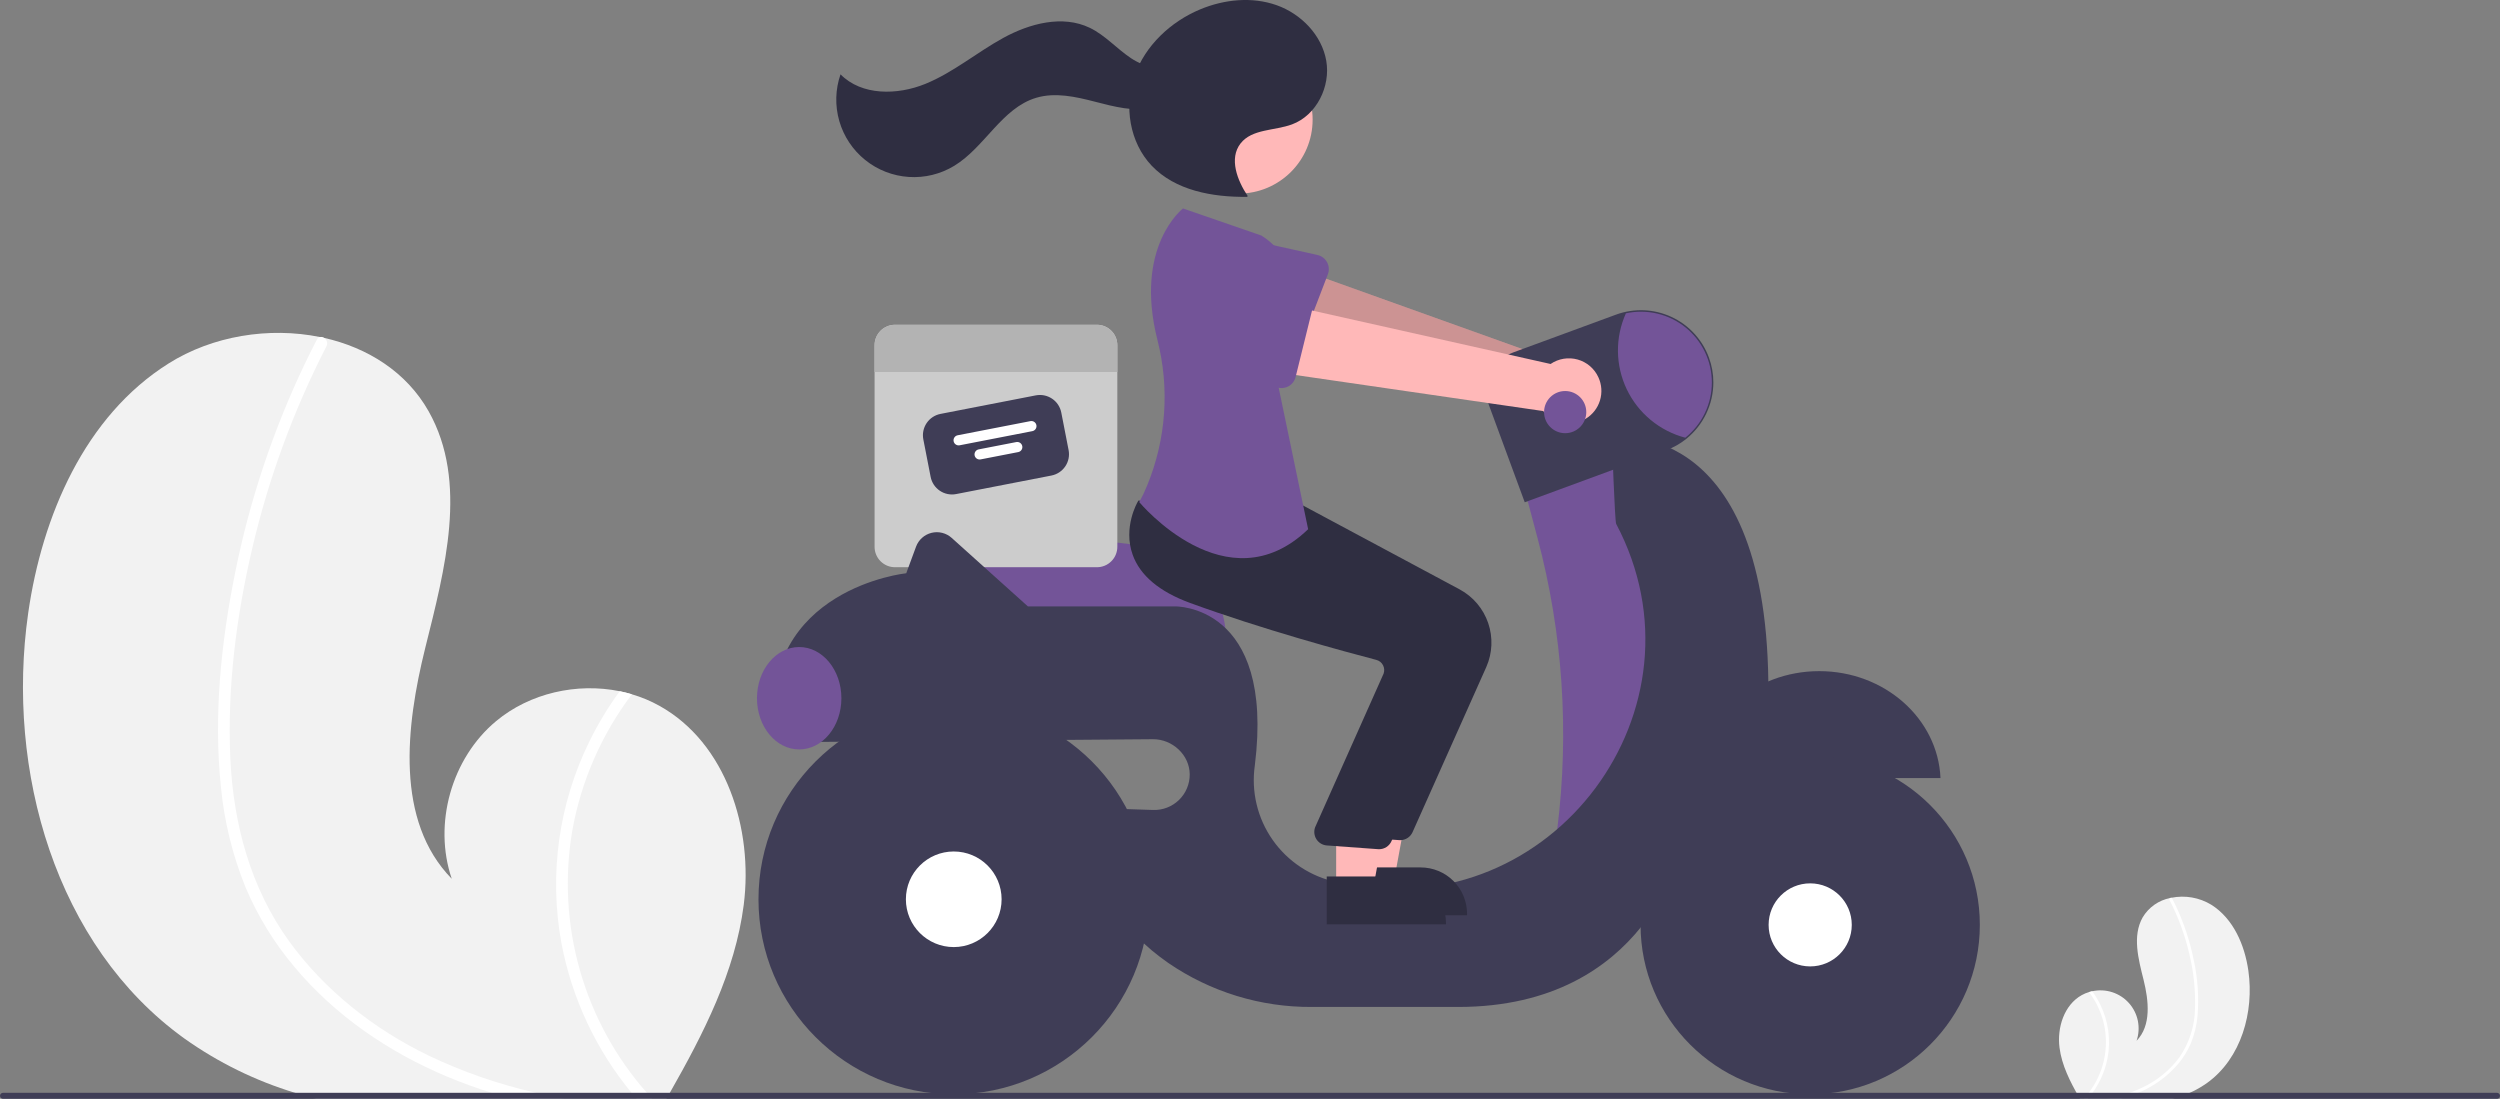 <svg width="339" height="149" viewBox="0 0 339 149" fill="none" xmlns="http://www.w3.org/2000/svg">
<rect x="0" y="0" width="339" height="149" fill="#808080" stroke="none"/>
<g clip-path="url(#clip0_3023_2930)">
<path d="M100.853 122.682C99.687 131.802 95.402 140.146 90.83 148.183C90.679 148.457 90.523 148.726 90.364 149H42.846C41.886 148.751 40.937 148.477 39.992 148.183C34.625 146.551 29.558 144.062 24.989 140.811C7.507 128.232 0.78 104.463 3.819 83.164C5.708 69.932 11.523 56.421 22.846 49.295C28.824 45.525 36.504 44.3 43.386 45.701C43.566 45.733 43.746 45.774 43.93 45.811C49.851 47.142 55.127 50.45 58.128 55.78C63.526 65.358 60.312 77.222 57.658 87.881C55.012 98.541 53.577 111.3 61.256 119.161C58.721 111.708 61.224 102.817 67.28 97.777C71.856 93.975 78.227 92.549 84.038 93.73C84.594 93.848 85.142 93.983 85.682 94.146C86.986 94.528 88.244 95.054 89.431 95.715C98.489 100.767 102.157 112.402 100.853 122.682Z" fill="#F2F2F2"/>
<path d="M72.678 148.183C73.995 148.49 75.316 148.759 76.645 149H69.46C68.519 148.747 67.583 148.477 66.655 148.183C64.614 147.546 62.605 146.815 60.627 145.99C52.694 142.666 45.386 137.675 39.858 131.034C37.154 127.817 34.946 124.214 33.307 120.346C31.529 115.974 30.4 111.366 29.954 106.668C28.952 97.03 29.974 87.126 31.884 77.659C33.855 67.847 37.036 58.317 41.355 49.287C41.874 48.204 42.411 47.129 42.966 46.06C43.004 45.972 43.062 45.894 43.135 45.832C43.208 45.77 43.294 45.725 43.387 45.701C43.576 45.664 43.771 45.704 43.931 45.811C44.122 45.921 44.264 46.1 44.327 46.311C44.391 46.522 44.37 46.75 44.27 46.946C39.817 55.619 36.442 64.803 34.219 74.294C32.043 83.552 30.808 93.24 31.23 102.76C31.63 111.655 33.957 120.403 39.236 127.677C44.057 134.318 50.715 139.553 58.08 143.119C62.741 145.346 67.638 147.045 72.678 148.183Z" fill="white"/>
<path d="M88.446 149.001H86.328C86.091 148.731 85.861 148.457 85.637 148.184C80.812 142.329 77.543 135.353 76.133 127.902C74.421 118.604 75.753 109.002 79.932 100.518C81.098 98.139 82.472 95.868 84.038 93.731C84.594 93.849 85.142 93.984 85.681 94.147C81.563 99.597 78.793 105.942 77.597 112.664C76.53 118.964 76.885 125.421 78.635 131.566C80.385 137.711 83.487 143.389 87.714 148.184C87.951 148.457 88.196 148.731 88.446 149.001Z" fill="white"/>
<path d="M279.269 142.055C279.576 144.462 280.707 146.664 281.914 148.785C281.954 148.857 281.995 148.929 282.037 149.001H294.578C294.831 148.935 295.082 148.863 295.331 148.785C296.747 148.355 298.085 147.698 299.291 146.84C303.904 143.52 305.68 137.247 304.878 131.626C304.379 128.133 302.844 124.568 299.856 122.687C298.233 121.7 296.297 121.361 294.435 121.738C294.388 121.747 294.34 121.758 294.292 121.767C293.516 121.917 292.782 122.229 292.136 122.682C291.49 123.136 290.948 123.721 290.544 124.398C289.12 126.926 289.968 130.057 290.669 132.871C291.367 135.684 291.746 139.051 289.719 141.126C290.016 140.258 290.076 139.327 289.894 138.428C289.711 137.53 289.292 136.696 288.68 136.012C288.068 135.329 287.284 134.821 286.41 134.54C285.536 134.259 284.603 134.215 283.706 134.414C283.56 134.445 283.415 134.481 283.273 134.524C282.928 134.625 282.596 134.764 282.283 134.938C279.892 136.271 278.924 139.342 279.269 142.055Z" fill="#F2F2F2"/>
<path d="M286.703 148.785C286.356 148.866 286.007 148.937 285.656 149H287.552C287.801 148.934 288.048 148.862 288.293 148.785C288.831 148.617 289.362 148.424 289.884 148.206C292.001 147.348 293.881 145.994 295.365 144.259C296.079 143.41 296.661 142.459 297.094 141.438C297.563 140.284 297.861 139.068 297.979 137.828C298.194 135.265 298.022 132.684 297.469 130.172C296.949 127.583 296.11 125.067 294.97 122.684C294.833 122.399 294.691 122.115 294.545 121.833C294.535 121.81 294.519 121.789 294.5 121.772C294.481 121.756 294.458 121.744 294.434 121.738C294.384 121.728 294.332 121.739 294.29 121.767C294.24 121.796 294.202 121.843 294.185 121.899C294.169 121.955 294.174 122.015 294.201 122.067C295.376 124.356 296.267 126.779 296.853 129.284C297.458 131.741 297.723 134.268 297.642 136.797C297.599 139.148 296.864 141.435 295.529 143.373C294.231 145.118 292.523 146.517 290.556 147.448C289.326 148.036 288.033 148.485 286.703 148.785Z" fill="white"/>
<path d="M282.543 149.001H283.102C283.165 148.93 283.225 148.858 283.284 148.785C284.558 147.24 285.42 145.399 285.793 143.433C286.244 140.979 285.893 138.444 284.79 136.205C284.482 135.578 284.12 134.978 283.706 134.414C283.56 134.445 283.415 134.481 283.273 134.524C284.359 135.962 285.091 137.637 285.406 139.411C285.688 141.074 285.594 142.778 285.132 144.4C284.67 146.021 283.852 147.52 282.736 148.785C282.674 148.858 282.609 148.93 282.543 149.001Z" fill="white"/>
<path d="M166.232 86.791H126.983L126.567 74.739C126.549 74.216 126.644 73.696 126.847 73.214C127.049 72.732 127.354 72.3 127.74 71.947C128.126 71.593 128.584 71.328 129.082 71.168C129.581 71.009 130.108 70.959 130.628 71.023L153.468 73.816H153.471C156.857 73.825 160.101 75.174 162.493 77.568C164.885 79.962 166.23 83.205 166.232 86.587V86.791Z" fill="#735498"/>
<path d="M148.738 44.039H121.364C121 44.039 120.639 44.111 120.303 44.25C119.967 44.389 119.661 44.593 119.404 44.85C119.146 45.107 118.942 45.412 118.803 45.748C118.663 46.084 118.592 46.444 118.592 46.808V74.147C118.592 74.511 118.663 74.871 118.803 75.207C118.942 75.543 119.146 75.848 119.404 76.105C119.661 76.362 119.967 76.567 120.303 76.706C120.639 76.845 121 76.916 121.364 76.916H148.738C149.102 76.916 149.463 76.845 149.799 76.706C150.136 76.567 150.441 76.362 150.699 76.105C150.956 75.848 151.16 75.543 151.3 75.207C151.439 74.871 151.51 74.511 151.51 74.147V46.808C151.51 46.444 151.439 46.084 151.3 45.748C151.16 45.412 150.956 45.107 150.699 44.85C150.441 44.593 150.136 44.389 149.799 44.25C149.463 44.111 149.102 44.039 148.738 44.039Z" fill="#CCCCCC"/>
<path d="M142.574 64.483L129.65 66.996C128.883 67.144 128.089 66.983 127.441 66.547C126.794 66.111 126.346 65.436 126.196 64.671L125.202 59.576C125.054 58.81 125.216 58.017 125.652 57.37C126.088 56.723 126.764 56.276 127.53 56.126L140.455 53.612C141.222 53.464 142.016 53.626 142.663 54.062C143.311 54.497 143.759 55.172 143.909 55.937L144.902 61.033C145.051 61.798 144.889 62.592 144.453 63.238C144.016 63.885 143.341 64.332 142.574 64.483Z" fill="#3F3D56"/>
<path d="M139.988 58.463L130.124 60.382C129.944 60.417 129.757 60.379 129.605 60.276C129.452 60.174 129.347 60.015 129.312 59.835C129.276 59.654 129.314 59.468 129.417 59.316C129.52 59.163 129.679 59.058 129.859 59.023L139.723 57.105C139.903 57.069 140.09 57.107 140.243 57.21C140.395 57.313 140.501 57.471 140.536 57.652C140.571 57.832 140.533 58.019 140.43 58.171C140.327 58.323 140.168 58.428 139.988 58.463Z" fill="white"/>
<path d="M138.072 61.303L132.97 62.295C132.79 62.331 132.603 62.293 132.45 62.19C132.298 62.087 132.192 61.928 132.157 61.748C132.122 61.568 132.16 61.381 132.263 61.229C132.366 61.077 132.525 60.972 132.705 60.937L137.807 59.944C137.896 59.927 137.988 59.927 138.077 59.946C138.167 59.964 138.251 59.999 138.327 60.05C138.402 60.101 138.467 60.166 138.517 60.242C138.567 60.317 138.602 60.402 138.62 60.492C138.637 60.581 138.637 60.672 138.619 60.761C138.6 60.851 138.565 60.935 138.514 61.011C138.463 61.086 138.398 61.151 138.322 61.201C138.246 61.251 138.161 61.286 138.072 61.303Z" fill="white"/>
<path d="M151.51 46.808V50.441H118.592V46.808C118.592 46.444 118.663 46.084 118.803 45.748C118.942 45.412 119.146 45.107 119.404 44.85C119.661 44.593 119.967 44.389 120.303 44.25C120.639 44.111 121 44.039 121.364 44.039H148.738C149.102 44.039 149.463 44.111 149.799 44.25C150.136 44.389 150.441 44.593 150.699 44.85C150.956 45.107 151.16 45.412 151.3 45.748C151.439 46.084 151.51 46.444 151.51 46.808Z" fill="#B3B3B3"/>
<path d="M217.247 51.579C217.057 50.966 216.735 50.403 216.303 49.928C215.871 49.453 215.341 49.078 214.748 48.831C214.156 48.583 213.517 48.468 212.875 48.493C212.233 48.519 211.605 48.685 211.034 48.979L173.374 35.484L171.715 44.881L209.256 55.191C209.815 56.116 210.693 56.803 211.726 57.124C212.759 57.444 213.873 57.375 214.858 56.93C215.843 56.485 216.63 55.694 217.071 54.708C217.511 53.722 217.574 52.608 217.247 51.579Z" fill="#FFB8B8"/>
<path opacity="0.2" d="M217.247 51.579C217.057 50.966 216.735 50.403 216.303 49.928C215.871 49.453 215.341 49.078 214.748 48.831C214.156 48.583 213.517 48.468 212.875 48.493C212.233 48.519 211.605 48.685 211.034 48.979L173.374 35.484L171.715 44.881L209.256 55.191C209.815 56.116 210.693 56.803 211.726 57.124C212.759 57.444 213.873 57.375 214.858 56.93C215.843 56.485 216.63 55.694 217.071 54.708C217.511 53.722 217.574 52.608 217.247 51.579Z" fill="black"/>
<path d="M180.057 37.197L176.501 46.476C176.399 46.74 176.242 46.979 176.04 47.177C175.838 47.375 175.596 47.527 175.33 47.623C175.063 47.719 174.779 47.757 174.497 47.733C174.215 47.71 173.942 47.626 173.695 47.487L165.052 42.629C163.702 42.104 162.616 41.066 162.032 39.743C161.447 38.42 161.412 36.919 161.934 35.57C162.455 34.22 163.491 33.133 164.815 32.545C166.138 31.958 167.64 31.918 168.993 32.435L178.644 34.573C178.921 34.635 179.181 34.755 179.406 34.925C179.632 35.096 179.818 35.313 179.952 35.562C180.086 35.811 180.165 36.086 180.183 36.368C180.201 36.65 180.158 36.933 180.057 37.197Z" fill="#735498"/>
<path d="M220.211 60.17L206.717 66.296L208.489 72.958C211.91 85.822 212.818 99.223 211.163 112.43L221.029 114.489L229.208 93.66L226.345 69.972L220.211 60.17Z" fill="#735498"/>
<path d="M246.689 91.006C237.822 91.006 230.597 97.443 230.246 105.504H263.131C262.78 97.443 255.555 91.006 246.689 91.006Z" fill="#3F3D56"/>
<path d="M239.787 92.395C239.325 56.007 218.575 59.354 218.575 59.354C218.575 59.354 218.963 70.681 219.15 71.033C232.373 96.019 210.55 125.312 182.772 119.923C182.248 119.822 181.745 119.719 181.262 119.614C177.743 118.88 174.635 116.835 172.572 113.894C170.508 110.953 169.644 107.338 170.155 103.783C172.891 81.837 159.281 82.225 159.281 82.225H139.38L129.045 72.936C128.68 72.608 128.24 72.374 127.764 72.255C127.288 72.136 126.79 72.135 126.314 72.253C125.837 72.371 125.397 72.603 125.031 72.93C124.666 73.257 124.386 73.669 124.216 74.129L122.886 77.733C122.886 77.733 103.258 79.775 104.894 98.97H110.962C110.947 99.516 110.969 100.061 111.028 100.604L156.317 100.236C158.971 100.214 161.315 102.363 161.326 105.014C161.328 105.66 161.201 106.299 160.95 106.894C160.7 107.489 160.332 108.028 159.868 108.478C159.404 108.927 158.855 109.279 158.252 109.512C157.649 109.745 157.005 109.853 156.359 109.832L149.058 109.589C146.809 119.595 152.329 126.334 158.412 130.571C164.139 134.503 170.935 136.587 177.884 136.544H197.72C223.482 136.544 227.981 114.898 227.981 114.898C241.475 109.18 239.787 92.395 239.787 92.395Z" fill="#3F3D56"/>
<path d="M245.463 148.388C258.167 148.388 268.465 138.102 268.465 125.415C268.465 112.727 258.167 102.441 245.463 102.441C232.759 102.441 222.461 112.727 222.461 125.415C222.461 138.102 232.759 148.388 245.463 148.388Z" fill="#3F3D56"/>
<path d="M245.462 131.045C248.576 131.045 251.1 128.524 251.1 125.414C251.1 122.304 248.576 119.783 245.462 119.783C242.348 119.783 239.824 122.304 239.824 125.414C239.824 128.524 242.348 131.045 245.462 131.045Z" fill="white"/>
<path d="M129.328 148.387C143.951 148.387 155.806 136.548 155.806 121.943C155.806 107.338 143.951 95.498 129.328 95.498C114.704 95.498 102.85 107.338 102.85 121.943C102.85 136.548 114.704 148.387 129.328 148.387Z" fill="#3F3D56"/>
<path d="M129.328 128.424C132.912 128.424 135.817 125.522 135.817 121.942C135.817 118.363 132.912 115.461 129.328 115.461C125.743 115.461 122.838 118.363 122.838 121.942C122.838 125.522 125.743 128.424 129.328 128.424Z" fill="white"/>
<path d="M206.755 68.107L201.9 54.936C201.647 54.249 201.532 53.52 201.561 52.789C201.59 52.058 201.763 51.34 202.071 50.676C202.378 50.012 202.813 49.415 203.351 48.919C203.889 48.422 204.52 48.037 205.207 47.784L219.127 42.666C220.336 42.221 221.621 42.019 222.909 42.07C224.197 42.122 225.462 42.426 226.632 42.965C227.802 43.505 228.854 44.269 229.728 45.215C230.602 46.161 231.281 47.269 231.727 48.477C232.128 49.561 232.333 50.708 232.332 51.864C232.327 53.331 231.995 54.779 231.359 56.102C230.723 57.426 229.8 58.591 228.657 59.513C227.831 60.175 226.903 60.697 225.909 61.06L206.755 68.107Z" fill="#3F3D56"/>
<path d="M232.127 51.864C232.125 53.302 231.802 54.721 231.179 56.017C230.556 57.313 229.65 58.454 228.528 59.354C226.806 58.901 225.204 58.078 223.833 56.943C222.461 55.809 221.354 54.39 220.587 52.785C219.821 51.179 219.413 49.427 219.393 47.648C219.373 45.87 219.742 44.109 220.472 42.487C221.875 42.182 223.328 42.195 224.725 42.525C226.122 42.854 227.427 43.492 228.545 44.392C229.663 45.291 230.564 46.429 231.184 47.722C231.804 49.015 232.126 50.43 232.127 51.864Z" fill="#735498"/>
<path d="M108.37 101.624C111.531 101.624 114.094 98.516 114.094 94.681C114.094 90.847 111.531 87.738 108.37 87.738C105.208 87.738 102.645 90.847 102.645 94.681C102.645 98.516 105.208 101.624 108.37 101.624Z" fill="#735498"/>
<path d="M184.046 119.258H189.059L191.444 106.271L184.045 106.272L184.046 119.258Z" fill="#FFB8B8"/>
<path d="M182.768 117.623L192.641 117.623H192.641C193.467 117.623 194.285 117.786 195.049 118.101C195.812 118.417 196.506 118.88 197.09 119.464C197.674 120.047 198.138 120.74 198.454 121.502C198.77 122.265 198.933 123.082 198.933 123.907V124.111L182.768 124.112L182.768 117.623Z" fill="#2F2E41"/>
<path d="M189.865 113.927C189.807 113.927 189.748 113.924 189.689 113.919L182.751 113.414C182.471 113.388 182.2 113.298 181.96 113.151C181.719 113.004 181.516 112.804 181.366 112.566C181.215 112.328 181.121 112.059 181.092 111.779C181.062 111.499 181.097 111.216 181.194 110.952L190.479 90.117C190.545 89.931 190.572 89.734 190.559 89.537C190.545 89.34 190.49 89.149 190.399 88.974C190.307 88.797 190.179 88.642 190.024 88.518C189.868 88.394 189.687 88.305 189.494 88.255C185.128 87.115 173.926 84.08 164.228 80.529C160.074 79.007 157.457 76.808 156.451 73.993C155.125 70.282 157.087 66.898 157.171 66.756L157.237 66.644L166.362 67.473L176.254 68.313L197.933 79.924C199.749 80.904 201.129 82.533 201.797 84.484C202.466 86.436 202.373 88.567 201.539 90.454L191.544 112.838C191.4 113.162 191.164 113.438 190.866 113.631C190.568 113.824 190.221 113.927 189.865 113.927Z" fill="#2F2E41"/>
<path d="M167.948 26.253C173.495 26.253 177.992 21.762 177.992 16.222C177.992 10.682 173.495 6.191 167.948 6.191C162.401 6.191 157.904 10.682 157.904 16.222C157.904 21.762 162.401 26.253 167.948 26.253Z" fill="#FFB8B8"/>
<path d="M181.184 120.482H186.198L188.583 107.496L181.184 107.497L181.184 120.482Z" fill="#FFB8B8"/>
<path d="M179.904 118.848L189.777 118.848H189.778C190.604 118.848 191.422 119.01 192.186 119.326C192.949 119.642 193.643 120.105 194.227 120.688C194.811 121.272 195.275 121.964 195.591 122.727C195.907 123.489 196.07 124.306 196.07 125.132V125.336L179.905 125.336L179.904 118.848Z" fill="#2F2E41"/>
<path d="M187.002 115.154C186.944 115.154 186.885 115.151 186.826 115.145L179.888 114.641C179.607 114.615 179.337 114.525 179.096 114.378C178.856 114.231 178.653 114.03 178.502 113.793C178.352 113.555 178.258 113.285 178.228 113.006C178.198 112.726 178.233 112.443 178.33 112.178L187.616 91.344C187.682 91.158 187.709 90.96 187.695 90.764C187.681 90.567 187.627 90.375 187.535 90.201C187.444 90.024 187.316 89.868 187.16 89.744C187.004 89.621 186.824 89.531 186.631 89.482C182.265 88.342 171.062 85.307 161.365 81.755C157.21 80.234 154.594 78.035 153.588 75.22C152.262 71.509 154.224 68.124 154.308 67.982L154.373 67.871L163.499 68.7L173.391 69.54L195.07 81.15C196.886 82.131 198.266 83.76 198.934 85.711C199.602 87.663 199.51 89.794 198.676 91.68L188.681 114.065C188.537 114.389 188.301 114.664 188.003 114.857C187.705 115.051 187.357 115.154 187.002 115.154Z" fill="#2F2E41"/>
<path d="M171.046 31.941L160.414 28.266C160.414 28.266 153.739 33.387 156.946 46.092C158.62 52.648 158.132 59.569 155.555 65.827C155.245 66.601 154.887 67.355 154.484 68.086C154.484 68.086 166.343 82.38 177.384 71.761L173.091 51.137C173.091 51.137 179.838 37.455 171.046 31.941Z" fill="#735498"/>
<path d="M169.195 26.594C167.765 24.457 166.637 21.494 168.211 19.461C169.765 17.454 172.829 17.75 175.208 16.862C178.522 15.625 180.444 11.736 179.844 8.254C179.245 4.772 176.446 1.885 173.112 0.704C169.778 -0.477 166.018 -0.093 162.752 1.267C158.733 2.942 155.285 6.18 153.839 10.283C152.393 14.386 153.166 19.312 156.166 22.466C159.381 25.847 164.428 26.748 169.097 26.693" fill="#2F2E41"/>
<path d="M159.853 8.367C158.051 9.831 155.303 9.181 153.37 7.895C151.436 6.61 149.867 4.78 147.775 3.772C144.087 1.996 139.628 3.177 136.038 5.145C132.449 7.112 129.267 9.831 125.475 11.375C121.684 12.92 116.845 12.996 113.974 10.08C113.268 12.124 113.21 14.337 113.809 16.415C114.408 18.494 115.634 20.337 117.321 21.694C119.007 23.05 121.072 23.854 123.233 23.995C125.394 24.137 127.545 23.609 129.395 22.484C133.549 19.957 135.844 14.657 140.504 13.262C143.082 12.49 145.851 13.112 148.457 13.786C151.063 14.459 153.78 15.187 156.41 14.613C159.04 14.04 161.5 11.68 161.166 9.012L159.853 8.367Z" fill="#2F2E41"/>
<path d="M216.746 51.17C216.482 50.586 216.093 50.066 215.606 49.648C215.118 49.23 214.545 48.924 213.927 48.751C213.309 48.578 212.66 48.543 212.026 48.647C211.392 48.752 210.79 48.994 210.26 49.356L171.22 40.605L170.734 50.135L209.262 55.74C209.931 56.589 210.888 57.163 211.952 57.354C213.017 57.544 214.114 57.339 215.036 56.775C215.959 56.212 216.643 55.331 216.958 54.297C217.273 53.264 217.198 52.152 216.746 51.17Z" fill="#FFB8B8"/>
<path d="M178.066 41.481L175.683 51.127C175.615 51.402 175.489 51.659 175.313 51.88C175.137 52.101 174.915 52.282 174.662 52.41C174.41 52.538 174.133 52.61 173.85 52.622C173.567 52.633 173.285 52.584 173.024 52.477L163.846 48.72C162.441 48.367 161.234 47.471 160.49 46.229C159.746 44.988 159.525 43.502 159.876 42.098C160.227 40.694 161.122 39.487 162.363 38.741C163.604 37.995 165.091 37.771 166.498 38.119L176.34 39.051C176.622 39.078 176.894 39.165 177.139 39.307C177.384 39.448 177.596 39.641 177.76 39.871C177.924 40.102 178.036 40.365 178.088 40.643C178.141 40.921 178.133 41.206 178.066 41.481Z" fill="#735498"/>
<path d="M212.237 58.741C213.818 58.741 215.1 57.461 215.1 55.882C215.1 54.303 213.818 53.023 212.237 53.023C210.657 53.023 209.375 54.303 209.375 55.882C209.375 57.461 210.657 58.741 212.237 58.741Z" fill="#735498"/>
<path d="M339 148.592C339 148.7 338.957 148.804 338.88 148.88C338.803 148.957 338.699 149 338.591 149H0.409C0.3 149 0.196 148.957 0.12 148.881C0.043 148.804 0 148.7 0 148.592C0 148.484 0.043 148.38 0.12 148.303C0.196 148.227 0.3 148.184 0.409 148.184H338.591C338.699 148.184 338.803 148.227 338.88 148.304C338.957 148.38 339 148.484 339 148.592Z" fill="#3F3D56"/>
</g>
<defs>
<clipPath id="clip0_3023_2930">
<rect width="339" height="149" fill="white"/>
</clipPath>
</defs>
</svg>
